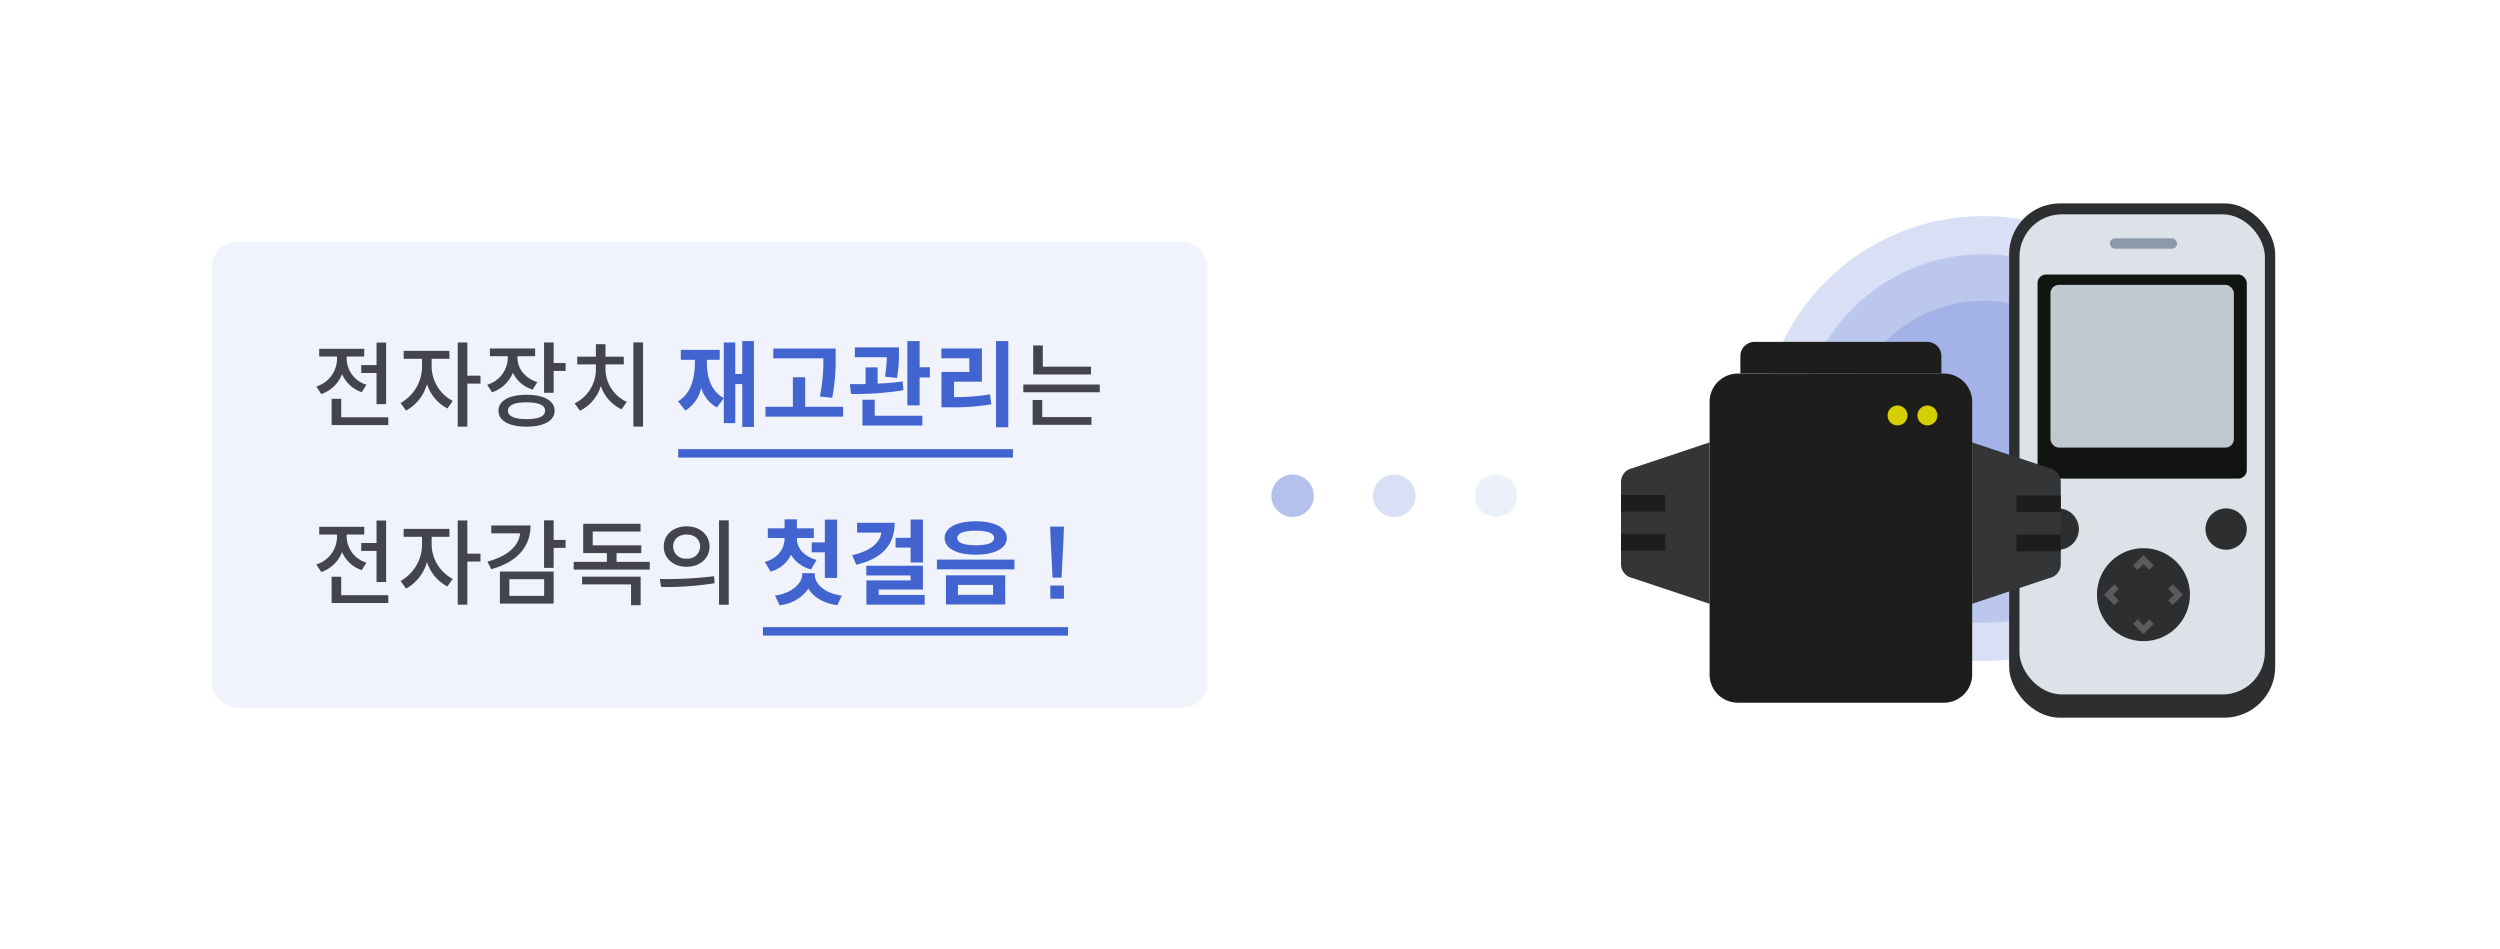<svg xmlns="http://www.w3.org/2000/svg" width="590" height="224" viewBox="0 0 590 224">
    <g transform="translate(-660 -578)">
        <path data-name="사각형 17652" transform="translate(660 578)" style="fill:transparent" d="M0 0h590v224H0z"/>
        <g data-name="그룹 6307" transform="translate(251.758)">
            <circle data-name="타원 956" cx="52.5" cy="52.5" r="52.5" transform="translate(823.794 629)" style="fill:rgba(66,100,208,.2)"/>
            <circle data-name="타원 957" cx="43.5" cy="43.5" r="43.5" transform="translate(832.794 638)" style="fill:rgba(66,100,208,.2)"/>
            <circle data-name="타원 958" cx="32.5" cy="32.5" r="32.5" transform="translate(843.794 649)" style="fill:rgba(66,100,208,.2)"/>
            <g data-name="그룹 5832" transform="translate(882.397 635)">
                <rect data-name="사각형 16078" width="62.794" height="121.373" rx="12" transform="translate(0 -9)" style="fill:#2c2e30"/>
                <rect data-name="사각형 16073" width="57.917" height="113.306" rx="10" transform="translate(2.439 -6.42)" style="fill:#dde2e8"/>
                <rect data-name="사각형 16075" width="15.851" height="2.439" rx="1.219" transform="translate(23.776 -.748)" style="fill:#8b99a8"/>
                <rect data-name="사각형 16076" width="49.382" height="48.162" rx="2" transform="translate(6.706 7.787)" style="fill:#121411"/>
                <circle data-name="타원 941" cx="10.974" cy="10.974" r="10.974" transform="translate(20.728 72.366)" style="fill:#2c2e30"/>
                <circle data-name="타원 942" cx="4.877" cy="4.877" r="4.877" transform="translate(6.706 62.983)" style="fill:#2c2e30"/>
                <circle data-name="타원 943" cx="4.877" cy="4.877" r="4.877" transform="translate(46.333 62.983)" style="fill:#2c2e30"/>
                <rect data-name="사각형 16077" width="43.285" height="38.408" rx="2" transform="translate(9.754 10.226)" style="fill:#bfc9cf"/>
                <g data-name="그룹 5779">
                    <path data-name="패스 3499" d="m1832 103 1.91 1.91 1.91-1.91" transform="translate(-1802.208 -13.299)" style="fill:none;stroke:#5a5b5d;stroke-width:1.5px"/>
                    <g data-name="ic_arrow_bottom">
                        <path data-name="패스 3499" d="m1832 104.91 1.91-1.91 1.91 1.91" transform="translate(-1802.208 -27.931)" style="fill:none;stroke:#5a5b5d;stroke-width:1.5px"/>
                    </g>
                </g>
                <g data-name="그룹 5780">
                    <g data-name="ic_arrow_bottom">
                        <path data-name="패스 3499" d="m0 0 1.91 1.91L3.82 0" transform="rotate(90 -28.045 53.386)" style="fill:none;stroke:#5a5b5d;stroke-width:1.5px"/>
                    </g>
                    <g data-name="ic_arrow_bottom">
                        <path data-name="패스 3499" d="M0 1.91 1.91 0l1.91 1.91" style="fill:none;stroke:#5a5b5d;stroke-width:1.5px" transform="rotate(90 -20.729 60.702)"/>
                    </g>
                </g>
            </g>
            <g data-name="그룹 5782" transform="translate(790.794 658.688)">
                <path data-name="패스 10625" d="m-145.068 595.12-18.281-6.1a3.328 3.328 0 0 1-2.629-3.257v-19.378a3.337 3.337 0 0 1 2.633-3.26l18.284-6.1z" transform="translate(165.981 -533.31)" style="fill:#333537"/>
                <path data-name="패스 10626" d="M-85.874 615.434h-48.632a6.667 6.667 0 0 1-6.667-6.668v-64.343a6.671 6.671 0 0 1 6.67-6.666h48.632a6.667 6.667 0 0 1 6.666 6.666v64.343a6.671 6.671 0 0 1-6.669 6.668z" transform="translate(162.086 -530.284)" style="fill:#1d1d1c"/>
                <path data-name="패스 10627" d="M-85.117 536.362h-47.437v-4.136a3.333 3.333 0 0 1 3.335-3.334h40.769a3.327 3.327 0 0 1 3.333 3.334z" transform="translate(160.732 -528.892)" style="fill:#1d1d1c"/>
                <path data-name="패스 10628" d="M-155.523 575.667h-10.453v-3.937h10.453z" transform="translate(165.98 -535.619)" style="fill:#1d1d1c"/>
                <path data-name="패스 10629" d="M-155.522 586.618h-10.453v-3.937h10.453z" transform="translate(165.98 -537.338)" style="fill:#1d1d1c"/>
                <path data-name="패스 10630" d="m-67.662 557.027 18.282 6.1a3.336 3.336 0 0 1 2.63 3.26v19.377a3.327 3.327 0 0 1-2.633 3.257l-18.278 6.1z" transform="translate(150.542 -533.31)" style="fill:#333537"/>
                <path data-name="패스 10631" d="M-55.259 582.841h10.453v3.938h-10.452z" transform="translate(148.595 -537.363)" style="fill:#1d1d1c"/>
                <path data-name="패스 10632" d="M-55.26 571.892h10.46v3.937h-10.459z" transform="translate(148.595 -535.644)" style="fill:#1d1d1c"/>
                <circle data-name="타원 771" cx="2.353" cy="2.353" r="2.353" transform="rotate(-41.55 53.582 -73.055)" style="fill:#d5ce00"/>
                <circle data-name="타원 772" cx="2.353" cy="2.353" r="2.353" transform="rotate(-41.55 57.114 -82.36)" style="fill:#d5ce00"/>
            </g>
        </g>
        <g data-name="그룹 5884" transform="translate(19.052 33)">
            <circle data-name="타원 964" cx="5" cy="5" r="5" transform="translate(965 657)" style="opacity:.2;fill:#4264d0"/>
            <circle data-name="타원 962" cx="5" cy="5" r="5" transform="translate(941 657)" style="opacity:.4;fill:#4264d0"/>
            <circle data-name="타원 965" cx="5" cy="5" r="5" transform="translate(989 657)" style="opacity:.1;fill:#4264d0"/>
        </g>
        <rect data-name="사각형 17655" width="235" height="110" rx="6" transform="translate(710 635)" style="fill:rgba(66,100,208,.08)"/>
        <path data-name="패스 11361" d="M15.312-12.848H11.7v1.87h3.608v7.348h2.266v-14.52h-2.262zm-3.5 6.4 1.122-1.76A6.524 6.524 0 0 1 8.27-14.17v-.682h4.136v-1.826H1.782v1.826h4.2v.682A6.914 6.914 0 0 1 1.1-7.788l1.166 1.782a7.951 7.951 0 0 0 4.906-4.708 7.766 7.766 0 0 0 4.642 4.268zm6.27 5.918H6.974v-4.354H4.708v6.2h13.376zm21.76-7.94v-1.87h-3.1v-7.832h-2.268V1.694h2.266V-8.47zm-11.528-3.938v-1.914h4.2v-1.87h-10.8v1.87h4.334v1.914a9.875 9.875 0 0 1-5.06 8.514l1.3 1.8a10.276 10.276 0 0 0 4.928-6.27A9.834 9.834 0 0 0 32.032-2.6l1.254-1.782a9.308 9.308 0 0 1-4.972-8.026zm31.614-.924h-2.816v-4.84h-2.266v11.88h2.266v-5.17h2.816zm-7.766 6.27 1.1-1.76c-3.036-.99-4.686-3.256-4.686-5.742v-.374h4.158v-1.826h-10.67v1.826h4.224v.4a6.742 6.742 0 0 1-4.862 6.336l1.144 1.778a8.086 8.086 0 0 0 4.928-4.62 7.461 7.461 0 0 0 4.664 3.982zM50.71-5.83c-4.092 0-6.622 1.386-6.622 3.762s2.53 3.762 6.622 3.762 6.622-1.386 6.622-3.762S54.8-5.83 50.71-5.83zm0 5.742c-2.838 0-4.378-.66-4.378-1.98s1.54-1.98 4.378-1.98 4.378.66 4.378 1.98-1.54 1.98-4.378 1.98zm27.5-18.106h-2.288V1.672h2.288zm-8.866 6.336V-13h4.312v-1.826h-4.312v-2.948h-2.266v2.948h-4.4V-13h4.4v1.144a8.923 8.923 0 0 1-5.016 8.052l1.254 1.738a9.559 9.559 0 0 0 4.928-5.854A9.338 9.338 0 0 0 73.15-2.4l1.21-1.76a8.587 8.587 0 0 1-5.016-7.698zm114.576 1.232v-1.848h-11.374v-4.994h-2.266v6.842zm2.068 2.376h-18.04v1.826h18.04zM172.414-.572V-4.6h-2.266v5.854h13.882V-.572z" transform="translate(733.552 677)" style="fill:#43444d"/>
        <path data-name="패스 11362" d="M15.312-12.848H11.7v1.87h3.608v7.348h2.266v-14.52h-2.262zm-3.5 6.4 1.122-1.76A6.524 6.524 0 0 1 8.27-14.17v-.682h4.136v-1.826H1.782v1.826h4.2v.682A6.914 6.914 0 0 1 1.1-7.788l1.166 1.782a7.951 7.951 0 0 0 4.906-4.708 7.766 7.766 0 0 0 4.642 4.268zm6.27 5.918H6.974v-4.354H4.708v6.2h13.376zm21.76-7.94v-1.87h-3.1v-7.832h-2.268V1.694h2.266V-8.47zm-11.528-3.938v-1.914h4.2v-1.87h-10.8v1.87h4.334v1.914a9.875 9.875 0 0 1-5.06 8.514l1.3 1.8a10.276 10.276 0 0 0 4.928-6.27A9.834 9.834 0 0 0 32.032-2.6l1.254-1.782a9.308 9.308 0 0 1-4.972-8.026zm31.614.7v-1.87h-2.816v-4.62h-2.266v11.22h2.266V-11.7zm-8.272-5.28h-9.262v1.848h6.82c-.374 3.014-2.97 5.434-7.722 6.666l.88 1.8c5.874-1.576 9.284-5.14 9.284-10.31zM44.418-6.116v7.568h12.694v-7.568zm2.244 5.742v-3.938h8.206v3.938zM79.794-8.4h-7.832v-2.068h5.83V-12.3H66.33v-3.256h11.286v-1.824h-13.53v6.908h5.588V-8.4h-7.832v1.826h17.952zM63.822-4.9v1.82h11.55v4.906h2.266v-6.732zm34.606-13.294H96.14v19.91h2.288zm-9.944 1.408c-3.1 0-5.39 1.958-5.39 4.774s2.288 4.774 5.39 4.774S93.9-9.2 93.9-12.012s-2.314-4.774-5.416-4.774zm0 1.936c1.848 0 3.19 1.1 3.19 2.838a2.888 2.888 0 0 1-3.19 2.838 2.881 2.881 0 0 1-3.168-2.838c0-1.76 1.32-2.838 3.168-2.838zM82.17-4.356l.286 1.87a71.163 71.163 0 0 0 12.65-.88l-.154-1.65a90.824 90.824 0 0 1-12.782.66z" transform="translate(733.552 719)" style="fill:#43444d"/>
        <path data-name="사각형 17653" transform="translate(820.052 684)" style="fill:#4264d0" d="M0 0h79v2H0z"/>
        <path data-name="사각형 17654" transform="translate(840.052 726)" style="fill:#4264d0" d="M0 0h72v2H0z"/>
        <path data-name="패스 11363" d="M104.368-18.392h-2.75v7.766h-1.65v-7.436h-2.706V-4.95c-2.992-1.584-4-4.906-4-8.47v-.55h3.036v-2.354H87.12v2.354h3.322v.55c0 3.872-.968 7.48-3.982 9.24l1.74 2.2a8.49 8.49 0 0 0 3.74-5.368 7.884 7.884 0 0 0 3.7 4.62l1.628-2.178V.968h2.706V-8.25h1.65V1.87h2.75zm15.576 13.068 2.9.33a46.778 46.778 0 0 0 .814-9.7v-1.936h-14.714v2.31h11.814a42.224 42.224 0 0 1-.814 8.996zm5.478 2.442h-8.954v-6.974h-2.9v6.974H107.1V-.55h18.326zM145.9-12.21h-2.42v-6.182h-2.9v15.18h2.9v-6.6h2.42zm-10.6 2.2 2.838.33a31.516 31.516 0 0 0 .462-5.962V-16.9h-10.406v2.31h7.546a29.076 29.076 0 0 1-.44 4.58zm4.356 3.21-.176-2.068a64.34 64.34 0 0 1-5.918.506v-3.828h-2.838v3.94c-1.32.022-2.574.022-3.7.022l.264 2.31a71.307 71.307 0 0 0 12.368-.882zM132.88-.77v-3.784h-2.9V1.54h14.146V-.77zm31.526-17.622h-2.9V1.936h2.9zM151.6-5.17v-3.652h6.578v-7.832h-9.57v2.31h6.6v3.234h-6.578v8.338h1.826a53.744 53.744 0 0 0 9.944-.7l-.308-2.354a50.522 50.522 0 0 1-8.492.656z" transform="translate(733.552 676.891)" style="fill:#4264d0"/>
        <path data-name="패스 11364" d="m117.854-6.622 1.32-2.244c-3.256-.88-4.664-2.97-4.664-5.1v-.066h4v-2.288h-4v-2.112h-2.9v2.112h-3.96v2.288h3.96v.066c0 2.288-1.408 4.664-4.664 5.588l1.364 2.266a7.364 7.364 0 0 0 4.818-3.982 7.484 7.484 0 0 0 4.726 3.472zM121.11-13h-3.1v2.354h3.1V-4.6h2.9v-13.77h-2.9zm-2.376 7.568v-.288h-2.97v.286c0 1.936-2.178 4.4-6.424 4.994l1.078 2.266a9.261 9.261 0 0 0 6.8-3.894c1.232 1.958 3.476 3.432 6.842 3.894l1.054-2.266c-4.334-.594-6.38-2.904-6.38-4.994zm22.616-6.338v3.52h2.9v-10.142h-2.9v4.312h-3.542v2.31zm-3.762-5.852h-8.866v2.31h5.742c-.374 2.4-2.486 4.334-6.908 5.324l.968 2.266c5.984-1.408 9.064-4.598 9.064-9.9zm7.084 17.028h-10.846V-1.87h10.428v-5.61H130.9v2.288h10.45v1.166h-10.428v5.72h13.75zm12.034-17.38c-4.466 0-7.326 1.5-7.326 3.938 0 2.464 2.86 3.938 7.326 3.938 4.488 0 7.348-1.474 7.348-3.938 0-2.442-2.86-3.938-7.348-3.938zm0 2.222c2.838 0 4.356.572 4.356 1.716s-1.518 1.716-4.356 1.716c-2.75 0-4.334-.572-4.334-1.716s1.584-1.716 4.334-1.716zm9.152 6.82h-18.3v2.288h18.3zm-2.178 3.718h-13.992V1.65h13.992zm-11.154 2.266h8.294v2.332h-8.294zm24.442-1.716.462-9 .11-3.058h-3.256l.11 3.058.462 9zm.572 4.972v-3.124h-3.212V.308z" transform="translate(733.552 719)" style="fill:#4264d0"/>
    </g>
</svg>
